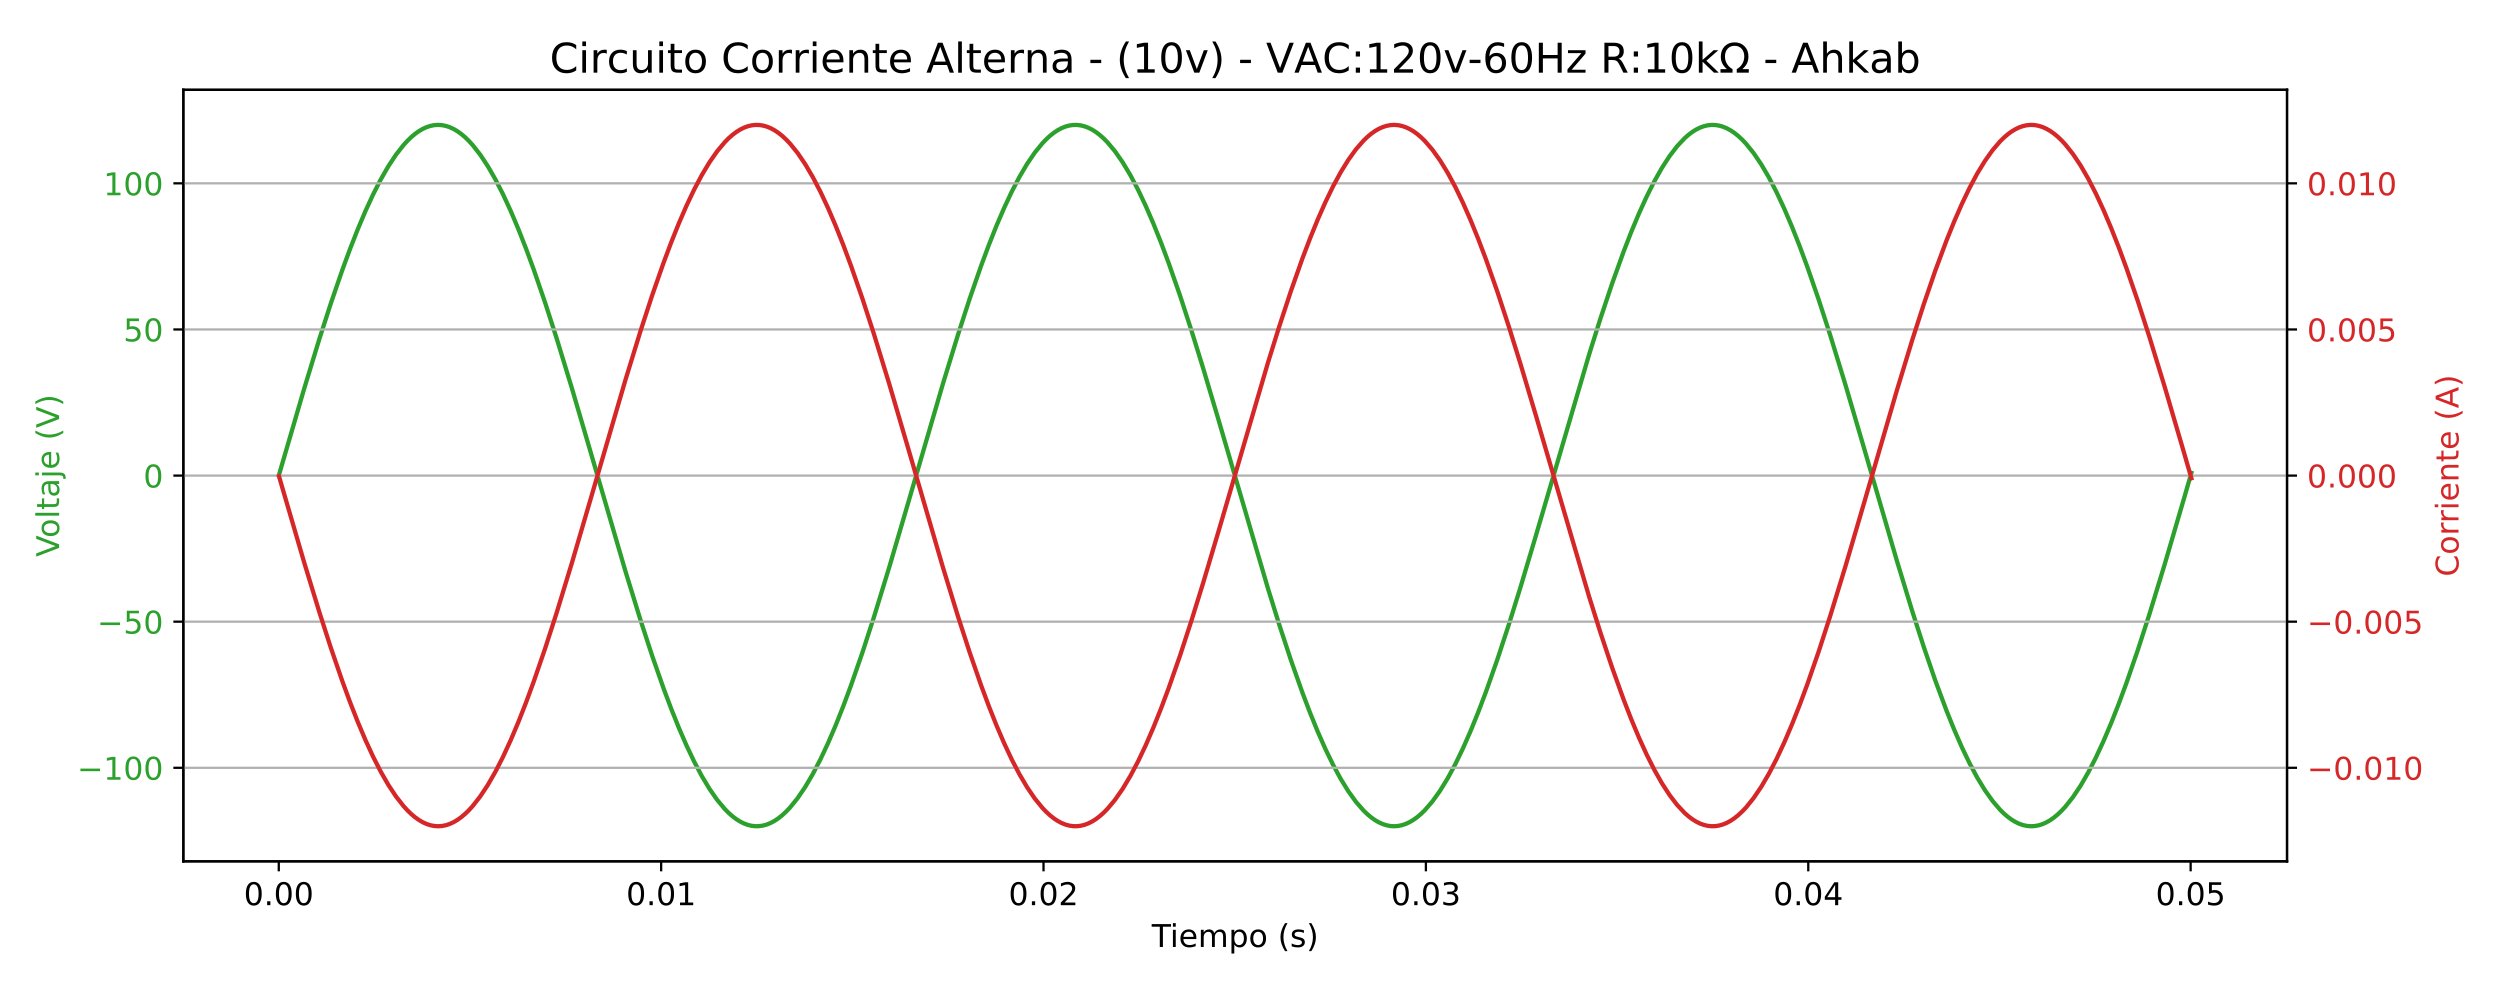 <?xml version="1.0" encoding="utf-8" standalone="no"?>
<!DOCTYPE svg PUBLIC "-//W3C//DTD SVG 1.1//EN"
  "http://www.w3.org/Graphics/SVG/1.1/DTD/svg11.dtd">
<!-- Created with matplotlib (https://matplotlib.org/) -->
<svg height="345.6pt" version="1.1" viewBox="0 0 875.52 345.6" width="875.52pt" xmlns="http://www.w3.org/2000/svg" xmlns:xlink="http://www.w3.org/1999/xlink">
 <defs>
  <style type="text/css">*{stroke-linecap:butt;stroke-linejoin:round;}</style>
 </defs>
 <g id="figure_1">
  <g id="patch_1">
   <path d="M 0 345.6 
L 875.52 345.6 
L 875.52 0 
L 0 0 
z
" style="fill:none;"/>
  </g>
  <g id="axes_1">
   <g id="patch_2">
    <path d="M 64.21 301.64 
L 800.935 301.64 
L 800.935 31.46 
L 64.21 31.46 
z
" style="fill:none;"/>
   </g>
   <g id="matplotlib.axis_1">
    <g id="xtick_1">
     <g id="line2d_1">
      <defs>
       <path d="M 0 0 
L 0 3.5 
" id="m2caf05d29a" style="stroke:#000000;stroke-width:0.8;"/>
      </defs>
      <g>
       <use style="stroke:#000000;stroke-width:0.8;" x="97.631" xlink:href="#m2caf05d29a" y="301.64"/>
      </g>
     </g>
     <g id="text_1">
      <!-- 0.00 -->
      <g transform="translate(85.384 316.998)scale(0.11 -0.11)">
       <defs>
        <path d="M 31.781 66.406 
Q 24.172 66.406 20.328 58.906 
Q 16.5 51.422 16.5 36.375 
Q 16.5 21.391 20.328 13.891 
Q 24.172 6.391 31.781 6.391 
Q 39.453 6.391 43.281 13.891 
Q 47.125 21.391 47.125 36.375 
Q 47.125 51.422 43.281 58.906 
Q 39.453 66.406 31.781 66.406 
z
M 31.781 74.219 
Q 44.047 74.219 50.516 64.516 
Q 56.984 54.828 56.984 36.375 
Q 56.984 17.969 50.516 8.266 
Q 44.047 -1.422 31.781 -1.422 
Q 19.531 -1.422 13.062 8.266 
Q 6.594 17.969 6.594 36.375 
Q 6.594 54.828 13.062 64.516 
Q 19.531 74.219 31.781 74.219 
z
" id="DejaVuSans-48"/>
        <path d="M 10.688 12.406 
L 21 12.406 
L 21 0 
L 10.688 0 
z
" id="DejaVuSans-46"/>
       </defs>
       <use xlink:href="#DejaVuSans-48"/>
       <use x="63.623" xlink:href="#DejaVuSans-46"/>
       <use x="95.41" xlink:href="#DejaVuSans-48"/>
       <use x="159.033" xlink:href="#DejaVuSans-48"/>
      </g>
     </g>
    </g>
    <g id="xtick_2">
     <g id="line2d_2">
      <g>
       <use style="stroke:#000000;stroke-width:0.8;" x="231.54" xlink:href="#m2caf05d29a" y="301.64"/>
      </g>
     </g>
     <g id="text_2">
      <!-- 0.01 -->
      <g transform="translate(219.294 316.998)scale(0.11 -0.11)">
       <defs>
        <path d="M 12.406 8.297 
L 28.516 8.297 
L 28.516 63.922 
L 10.984 60.406 
L 10.984 69.391 
L 28.422 72.906 
L 38.281 72.906 
L 38.281 8.297 
L 54.391 8.297 
L 54.391 0 
L 12.406 0 
z
" id="DejaVuSans-49"/>
       </defs>
       <use xlink:href="#DejaVuSans-48"/>
       <use x="63.623" xlink:href="#DejaVuSans-46"/>
       <use x="95.41" xlink:href="#DejaVuSans-48"/>
       <use x="159.033" xlink:href="#DejaVuSans-49"/>
      </g>
     </g>
    </g>
    <g id="xtick_3">
     <g id="line2d_3">
      <g>
       <use style="stroke:#000000;stroke-width:0.8;" x="365.449" xlink:href="#m2caf05d29a" y="301.64"/>
      </g>
     </g>
     <g id="text_3">
      <!-- 0.02 -->
      <g transform="translate(353.203 316.998)scale(0.11 -0.11)">
       <defs>
        <path d="M 19.188 8.297 
L 53.609 8.297 
L 53.609 0 
L 7.328 0 
L 7.328 8.297 
Q 12.938 14.109 22.625 23.891 
Q 32.328 33.688 34.812 36.531 
Q 39.547 41.844 41.422 45.531 
Q 43.312 49.219 43.312 52.781 
Q 43.312 58.594 39.234 62.25 
Q 35.156 65.922 28.609 65.922 
Q 23.969 65.922 18.812 64.312 
Q 13.672 62.703 7.812 59.422 
L 7.812 69.391 
Q 13.766 71.781 18.938 73 
Q 24.125 74.219 28.422 74.219 
Q 39.75 74.219 46.484 68.547 
Q 53.219 62.891 53.219 53.422 
Q 53.219 48.922 51.531 44.891 
Q 49.859 40.875 45.406 35.406 
Q 44.188 33.984 37.641 27.219 
Q 31.109 20.453 19.188 8.297 
z
" id="DejaVuSans-50"/>
       </defs>
       <use xlink:href="#DejaVuSans-48"/>
       <use x="63.623" xlink:href="#DejaVuSans-46"/>
       <use x="95.41" xlink:href="#DejaVuSans-48"/>
       <use x="159.033" xlink:href="#DejaVuSans-50"/>
      </g>
     </g>
    </g>
    <g id="xtick_4">
     <g id="line2d_4">
      <g>
       <use style="stroke:#000000;stroke-width:0.8;" x="499.359" xlink:href="#m2caf05d29a" y="301.64"/>
      </g>
     </g>
     <g id="text_4">
      <!-- 0.03 -->
      <g transform="translate(487.112 316.998)scale(0.11 -0.11)">
       <defs>
        <path d="M 40.578 39.312 
Q 47.656 37.797 51.625 33 
Q 55.609 28.219 55.609 21.188 
Q 55.609 10.406 48.188 4.484 
Q 40.766 -1.422 27.094 -1.422 
Q 22.516 -1.422 17.656 -0.516 
Q 12.797 0.391 7.625 2.203 
L 7.625 11.719 
Q 11.719 9.328 16.594 8.109 
Q 21.484 6.891 26.812 6.891 
Q 36.078 6.891 40.938 10.547 
Q 45.797 14.203 45.797 21.188 
Q 45.797 27.641 41.281 31.266 
Q 36.766 34.906 28.719 34.906 
L 20.219 34.906 
L 20.219 43.016 
L 29.109 43.016 
Q 36.375 43.016 40.234 45.922 
Q 44.094 48.828 44.094 54.297 
Q 44.094 59.906 40.109 62.906 
Q 36.141 65.922 28.719 65.922 
Q 24.656 65.922 20.016 65.031 
Q 15.375 64.156 9.812 62.312 
L 9.812 71.094 
Q 15.438 72.656 20.344 73.438 
Q 25.25 74.219 29.594 74.219 
Q 40.828 74.219 47.359 69.109 
Q 53.906 64.016 53.906 55.328 
Q 53.906 49.266 50.438 45.094 
Q 46.969 40.922 40.578 39.312 
z
" id="DejaVuSans-51"/>
       </defs>
       <use xlink:href="#DejaVuSans-48"/>
       <use x="63.623" xlink:href="#DejaVuSans-46"/>
       <use x="95.41" xlink:href="#DejaVuSans-48"/>
       <use x="159.033" xlink:href="#DejaVuSans-51"/>
      </g>
     </g>
    </g>
    <g id="xtick_5">
     <g id="line2d_5">
      <g>
       <use style="stroke:#000000;stroke-width:0.8;" x="633.268" xlink:href="#m2caf05d29a" y="301.64"/>
      </g>
     </g>
     <g id="text_5">
      <!-- 0.04 -->
      <g transform="translate(621.022 316.998)scale(0.11 -0.11)">
       <defs>
        <path d="M 37.797 64.312 
L 12.891 25.391 
L 37.797 25.391 
z
M 35.203 72.906 
L 47.609 72.906 
L 47.609 25.391 
L 58.016 25.391 
L 58.016 17.188 
L 47.609 17.188 
L 47.609 0 
L 37.797 0 
L 37.797 17.188 
L 4.891 17.188 
L 4.891 26.703 
z
" id="DejaVuSans-52"/>
       </defs>
       <use xlink:href="#DejaVuSans-48"/>
       <use x="63.623" xlink:href="#DejaVuSans-46"/>
       <use x="95.41" xlink:href="#DejaVuSans-48"/>
       <use x="159.033" xlink:href="#DejaVuSans-52"/>
      </g>
     </g>
    </g>
    <g id="xtick_6">
     <g id="line2d_6">
      <g>
       <use style="stroke:#000000;stroke-width:0.8;" x="767.177" xlink:href="#m2caf05d29a" y="301.64"/>
      </g>
     </g>
     <g id="text_6">
      <!-- 0.05 -->
      <g transform="translate(754.931 316.998)scale(0.11 -0.11)">
       <defs>
        <path d="M 10.797 72.906 
L 49.516 72.906 
L 49.516 64.594 
L 19.828 64.594 
L 19.828 46.734 
Q 21.969 47.469 24.109 47.828 
Q 26.266 48.188 28.422 48.188 
Q 40.625 48.188 47.75 41.5 
Q 54.891 34.812 54.891 23.391 
Q 54.891 11.625 47.562 5.094 
Q 40.234 -1.422 26.906 -1.422 
Q 22.312 -1.422 17.547 -0.641 
Q 12.797 0.141 7.719 1.703 
L 7.719 11.625 
Q 12.109 9.234 16.797 8.062 
Q 21.484 6.891 26.703 6.891 
Q 35.156 6.891 40.078 11.328 
Q 45.016 15.766 45.016 23.391 
Q 45.016 31 40.078 35.438 
Q 35.156 39.891 26.703 39.891 
Q 22.75 39.891 18.812 39.016 
Q 14.891 38.141 10.797 36.281 
z
" id="DejaVuSans-53"/>
       </defs>
       <use xlink:href="#DejaVuSans-48"/>
       <use x="63.623" xlink:href="#DejaVuSans-46"/>
       <use x="95.41" xlink:href="#DejaVuSans-48"/>
       <use x="159.033" xlink:href="#DejaVuSans-53"/>
      </g>
     </g>
    </g>
    <g id="text_7">
     <!-- Tiempo (s) -->
     <g transform="translate(403.354 331.644)scale(0.11 -0.11)">
      <defs>
       <path d="M -0.297 72.906 
L 61.375 72.906 
L 61.375 64.594 
L 35.5 64.594 
L 35.5 0 
L 25.594 0 
L 25.594 64.594 
L -0.297 64.594 
z
" id="DejaVuSans-84"/>
       <path d="M 9.422 54.688 
L 18.406 54.688 
L 18.406 0 
L 9.422 0 
z
M 9.422 75.984 
L 18.406 75.984 
L 18.406 64.594 
L 9.422 64.594 
z
" id="DejaVuSans-105"/>
       <path d="M 56.203 29.594 
L 56.203 25.203 
L 14.891 25.203 
Q 15.484 15.922 20.484 11.062 
Q 25.484 6.203 34.422 6.203 
Q 39.594 6.203 44.453 7.469 
Q 49.312 8.734 54.109 11.281 
L 54.109 2.781 
Q 49.266 0.734 44.188 -0.344 
Q 39.109 -1.422 33.891 -1.422 
Q 20.797 -1.422 13.156 6.188 
Q 5.516 13.812 5.516 26.812 
Q 5.516 40.234 12.766 48.109 
Q 20.016 56 32.328 56 
Q 43.359 56 49.781 48.891 
Q 56.203 41.797 56.203 29.594 
z
M 47.219 32.234 
Q 47.125 39.594 43.094 43.984 
Q 39.062 48.391 32.422 48.391 
Q 24.906 48.391 20.391 44.141 
Q 15.875 39.891 15.188 32.172 
z
" id="DejaVuSans-101"/>
       <path d="M 52 44.188 
Q 55.375 50.25 60.062 53.125 
Q 64.75 56 71.094 56 
Q 79.641 56 84.281 50.016 
Q 88.922 44.047 88.922 33.016 
L 88.922 0 
L 79.891 0 
L 79.891 32.719 
Q 79.891 40.578 77.094 44.375 
Q 74.312 48.188 68.609 48.188 
Q 61.625 48.188 57.562 43.547 
Q 53.516 38.922 53.516 30.906 
L 53.516 0 
L 44.484 0 
L 44.484 32.719 
Q 44.484 40.625 41.703 44.406 
Q 38.922 48.188 33.109 48.188 
Q 26.219 48.188 22.156 43.531 
Q 18.109 38.875 18.109 30.906 
L 18.109 0 
L 9.078 0 
L 9.078 54.688 
L 18.109 54.688 
L 18.109 46.188 
Q 21.188 51.219 25.484 53.609 
Q 29.781 56 35.688 56 
Q 41.656 56 45.828 52.969 
Q 50 49.953 52 44.188 
z
" id="DejaVuSans-109"/>
       <path d="M 18.109 8.203 
L 18.109 -20.797 
L 9.078 -20.797 
L 9.078 54.688 
L 18.109 54.688 
L 18.109 46.391 
Q 20.953 51.266 25.266 53.625 
Q 29.594 56 35.594 56 
Q 45.562 56 51.781 48.094 
Q 58.016 40.188 58.016 27.297 
Q 58.016 14.406 51.781 6.484 
Q 45.562 -1.422 35.594 -1.422 
Q 29.594 -1.422 25.266 0.953 
Q 20.953 3.328 18.109 8.203 
z
M 48.688 27.297 
Q 48.688 37.203 44.609 42.844 
Q 40.531 48.484 33.406 48.484 
Q 26.266 48.484 22.188 42.844 
Q 18.109 37.203 18.109 27.297 
Q 18.109 17.391 22.188 11.75 
Q 26.266 6.109 33.406 6.109 
Q 40.531 6.109 44.609 11.75 
Q 48.688 17.391 48.688 27.297 
z
" id="DejaVuSans-112"/>
       <path d="M 30.609 48.391 
Q 23.391 48.391 19.188 42.75 
Q 14.984 37.109 14.984 27.297 
Q 14.984 17.484 19.156 11.844 
Q 23.344 6.203 30.609 6.203 
Q 37.797 6.203 41.984 11.859 
Q 46.188 17.531 46.188 27.297 
Q 46.188 37.016 41.984 42.703 
Q 37.797 48.391 30.609 48.391 
z
M 30.609 56 
Q 42.328 56 49.016 48.375 
Q 55.719 40.766 55.719 27.297 
Q 55.719 13.875 49.016 6.219 
Q 42.328 -1.422 30.609 -1.422 
Q 18.844 -1.422 12.172 6.219 
Q 5.516 13.875 5.516 27.297 
Q 5.516 40.766 12.172 48.375 
Q 18.844 56 30.609 56 
z
" id="DejaVuSans-111"/>
       <path id="DejaVuSans-32"/>
       <path d="M 31 75.875 
Q 24.469 64.656 21.281 53.656 
Q 18.109 42.672 18.109 31.391 
Q 18.109 20.125 21.312 9.062 
Q 24.516 -2 31 -13.188 
L 23.188 -13.188 
Q 15.875 -1.703 12.234 9.375 
Q 8.594 20.453 8.594 31.391 
Q 8.594 42.281 12.203 53.312 
Q 15.828 64.359 23.188 75.875 
z
" id="DejaVuSans-40"/>
       <path d="M 44.281 53.078 
L 44.281 44.578 
Q 40.484 46.531 36.375 47.5 
Q 32.281 48.484 27.875 48.484 
Q 21.188 48.484 17.844 46.438 
Q 14.5 44.391 14.5 40.281 
Q 14.5 37.156 16.891 35.375 
Q 19.281 33.594 26.516 31.984 
L 29.594 31.297 
Q 39.156 29.25 43.188 25.516 
Q 47.219 21.781 47.219 15.094 
Q 47.219 7.469 41.188 3.016 
Q 35.156 -1.422 24.609 -1.422 
Q 20.219 -1.422 15.453 -0.562 
Q 10.688 0.297 5.422 2 
L 5.422 11.281 
Q 10.406 8.688 15.234 7.391 
Q 20.062 6.109 24.812 6.109 
Q 31.156 6.109 34.562 8.281 
Q 37.984 10.453 37.984 14.406 
Q 37.984 18.062 35.516 20.016 
Q 33.062 21.969 24.703 23.781 
L 21.578 24.516 
Q 13.234 26.266 9.516 29.906 
Q 5.812 33.547 5.812 39.891 
Q 5.812 47.609 11.281 51.797 
Q 16.75 56 26.812 56 
Q 31.781 56 36.172 55.266 
Q 40.578 54.547 44.281 53.078 
z
" id="DejaVuSans-115"/>
       <path d="M 8.016 75.875 
L 15.828 75.875 
Q 23.141 64.359 26.781 53.312 
Q 30.422 42.281 30.422 31.391 
Q 30.422 20.453 26.781 9.375 
Q 23.141 -1.703 15.828 -13.188 
L 8.016 -13.188 
Q 14.5 -2 17.703 9.062 
Q 20.906 20.125 20.906 31.391 
Q 20.906 42.672 17.703 53.656 
Q 14.5 64.656 8.016 75.875 
z
" id="DejaVuSans-41"/>
      </defs>
      <use xlink:href="#DejaVuSans-84"/>
      <use x="57.959" xlink:href="#DejaVuSans-105"/>
      <use x="85.742" xlink:href="#DejaVuSans-101"/>
      <use x="147.266" xlink:href="#DejaVuSans-109"/>
      <use x="244.678" xlink:href="#DejaVuSans-112"/>
      <use x="308.154" xlink:href="#DejaVuSans-111"/>
      <use x="369.336" xlink:href="#DejaVuSans-32"/>
      <use x="401.123" xlink:href="#DejaVuSans-40"/>
      <use x="440.137" xlink:href="#DejaVuSans-115"/>
      <use x="492.236" xlink:href="#DejaVuSans-41"/>
     </g>
    </g>
   </g>
   <g id="matplotlib.axis_2">
    <g id="ytick_1">
     <g id="line2d_7">
      <defs>
       <path d="M 0 0 
L -3.5 0 
" id="m5dc7698c19" style="stroke:#000000;stroke-width:0.8;"/>
      </defs>
      <g>
       <use style="stroke:#000000;stroke-width:0.8;" x="64.21" xlink:href="#m5dc7698c19" y="268.891"/>
      </g>
     </g>
     <g id="text_8">
      <!-- −100 -->
      <g style="fill:#2ca02c;" transform="translate(26.996 273.07)scale(0.11 -0.11)">
       <defs>
        <path d="M 10.594 35.5 
L 73.188 35.5 
L 73.188 27.203 
L 10.594 27.203 
z
" id="DejaVuSans-8722"/>
       </defs>
       <use xlink:href="#DejaVuSans-8722"/>
       <use x="83.789" xlink:href="#DejaVuSans-49"/>
       <use x="147.412" xlink:href="#DejaVuSans-48"/>
       <use x="211.035" xlink:href="#DejaVuSans-48"/>
      </g>
     </g>
    </g>
    <g id="ytick_2">
     <g id="line2d_8">
      <g>
       <use style="stroke:#000000;stroke-width:0.8;" x="64.21" xlink:href="#m5dc7698c19" y="217.721"/>
      </g>
     </g>
     <g id="text_9">
      <!-- −50 -->
      <g style="fill:#2ca02c;" transform="translate(33.995 221.9)scale(0.11 -0.11)">
       <use xlink:href="#DejaVuSans-8722"/>
       <use x="83.789" xlink:href="#DejaVuSans-53"/>
       <use x="147.412" xlink:href="#DejaVuSans-48"/>
      </g>
     </g>
    </g>
    <g id="ytick_3">
     <g id="line2d_9">
      <g>
       <use style="stroke:#000000;stroke-width:0.8;" x="64.21" xlink:href="#m5dc7698c19" y="166.55"/>
      </g>
     </g>
     <g id="text_10">
      <!-- 0 -->
      <g style="fill:#2ca02c;" transform="translate(50.211 170.729)scale(0.11 -0.11)">
       <use xlink:href="#DejaVuSans-48"/>
      </g>
     </g>
    </g>
    <g id="ytick_4">
     <g id="line2d_10">
      <g>
       <use style="stroke:#000000;stroke-width:0.8;" x="64.21" xlink:href="#m5dc7698c19" y="115.38"/>
      </g>
     </g>
     <g id="text_11">
      <!-- 50 -->
      <g style="fill:#2ca02c;" transform="translate(43.212 119.559)scale(0.11 -0.11)">
       <use xlink:href="#DejaVuSans-53"/>
       <use x="63.623" xlink:href="#DejaVuSans-48"/>
      </g>
     </g>
    </g>
    <g id="ytick_5">
     <g id="line2d_11">
      <g>
       <use style="stroke:#000000;stroke-width:0.8;" x="64.21" xlink:href="#m5dc7698c19" y="64.209"/>
      </g>
     </g>
     <g id="text_12">
      <!-- 100 -->
      <g style="fill:#2ca02c;" transform="translate(36.214 68.388)scale(0.11 -0.11)">
       <use xlink:href="#DejaVuSans-49"/>
       <use x="63.623" xlink:href="#DejaVuSans-48"/>
       <use x="127.246" xlink:href="#DejaVuSans-48"/>
      </g>
     </g>
    </g>
    <g id="text_13">
     <!-- Voltaje (V) -->
     <g style="fill:#2ca02c;" transform="translate(20.708 195.02)rotate(-90)scale(0.11 -0.11)">
      <defs>
       <path d="M 28.609 0 
L 0.781 72.906 
L 11.078 72.906 
L 34.188 11.531 
L 57.328 72.906 
L 67.578 72.906 
L 39.797 0 
z
" id="DejaVuSans-86"/>
       <path d="M 9.422 75.984 
L 18.406 75.984 
L 18.406 0 
L 9.422 0 
z
" id="DejaVuSans-108"/>
       <path d="M 18.312 70.219 
L 18.312 54.688 
L 36.812 54.688 
L 36.812 47.703 
L 18.312 47.703 
L 18.312 18.016 
Q 18.312 11.328 20.141 9.422 
Q 21.969 7.516 27.594 7.516 
L 36.812 7.516 
L 36.812 0 
L 27.594 0 
Q 17.188 0 13.234 3.875 
Q 9.281 7.766 9.281 18.016 
L 9.281 47.703 
L 2.688 47.703 
L 2.688 54.688 
L 9.281 54.688 
L 9.281 70.219 
z
" id="DejaVuSans-116"/>
       <path d="M 34.281 27.484 
Q 23.391 27.484 19.188 25 
Q 14.984 22.516 14.984 16.5 
Q 14.984 11.719 18.141 8.906 
Q 21.297 6.109 26.703 6.109 
Q 34.188 6.109 38.703 11.406 
Q 43.219 16.703 43.219 25.484 
L 43.219 27.484 
z
M 52.203 31.203 
L 52.203 0 
L 43.219 0 
L 43.219 8.297 
Q 40.141 3.328 35.547 0.953 
Q 30.953 -1.422 24.312 -1.422 
Q 15.922 -1.422 10.953 3.297 
Q 6 8.016 6 15.922 
Q 6 25.141 12.172 29.828 
Q 18.359 34.516 30.609 34.516 
L 43.219 34.516 
L 43.219 35.406 
Q 43.219 41.609 39.141 45 
Q 35.062 48.391 27.688 48.391 
Q 23 48.391 18.547 47.266 
Q 14.109 46.141 10.016 43.891 
L 10.016 52.203 
Q 14.938 54.109 19.578 55.047 
Q 24.219 56 28.609 56 
Q 40.484 56 46.344 49.844 
Q 52.203 43.703 52.203 31.203 
z
" id="DejaVuSans-97"/>
       <path d="M 9.422 54.688 
L 18.406 54.688 
L 18.406 -0.984 
Q 18.406 -11.422 14.422 -16.109 
Q 10.453 -20.797 1.609 -20.797 
L -1.812 -20.797 
L -1.812 -13.188 
L 0.594 -13.188 
Q 5.719 -13.188 7.562 -10.812 
Q 9.422 -8.453 9.422 -0.984 
z
M 9.422 75.984 
L 18.406 75.984 
L 18.406 64.594 
L 9.422 64.594 
z
" id="DejaVuSans-106"/>
      </defs>
      <use xlink:href="#DejaVuSans-86"/>
      <use x="60.658" xlink:href="#DejaVuSans-111"/>
      <use x="121.84" xlink:href="#DejaVuSans-108"/>
      <use x="149.623" xlink:href="#DejaVuSans-116"/>
      <use x="188.832" xlink:href="#DejaVuSans-97"/>
      <use x="250.111" xlink:href="#DejaVuSans-106"/>
      <use x="277.895" xlink:href="#DejaVuSans-101"/>
      <use x="339.418" xlink:href="#DejaVuSans-32"/>
      <use x="371.205" xlink:href="#DejaVuSans-40"/>
      <use x="410.219" xlink:href="#DejaVuSans-86"/>
      <use x="478.627" xlink:href="#DejaVuSans-41"/>
     </g>
    </g>
   </g>
   <g id="line2d_12">
    <path clip-path="url(#pb8097f5f1e)" d="M 97.698 166.319 
L 106.536 136.083 
L 111.892 118.556 
L 115.909 106.105 
L 119.927 94.426 
L 122.605 87.144 
L 125.283 80.313 
L 127.961 73.971 
L 130.639 68.156 
L 133.318 62.9 
L 135.996 58.233 
L 138.674 54.181 
L 141.352 50.768 
L 142.691 49.307 
L 144.03 48.012 
L 145.369 46.886 
L 146.709 45.931 
L 148.048 45.146 
L 149.387 44.534 
L 150.726 44.096 
L 152.065 43.831 
L 153.404 43.741 
L 154.743 43.825 
L 156.082 44.084 
L 157.421 44.517 
L 158.76 45.123 
L 160.099 45.902 
L 161.439 46.852 
L 162.778 47.972 
L 164.117 49.261 
L 165.456 50.717 
L 168.134 54.119 
L 170.812 58.161 
L 173.49 62.818 
L 176.169 68.065 
L 178.847 73.871 
L 181.525 80.204 
L 184.203 87.027 
L 186.881 94.303 
L 190.899 105.972 
L 194.916 118.415 
L 200.272 135.935 
L 206.968 158.763 
L 219.02 199.998 
L 224.376 217.37 
L 228.393 229.662 
L 232.411 241.149 
L 235.089 248.285 
L 237.767 254.958 
L 240.445 261.127 
L 243.123 266.76 
L 245.801 271.823 
L 248.48 276.288 
L 251.158 280.129 
L 253.836 283.325 
L 255.175 284.675 
L 256.514 285.857 
L 257.853 286.87 
L 259.192 287.712 
L 260.531 288.381 
L 261.871 288.878 
L 263.21 289.2 
L 264.549 289.349 
L 265.888 289.322 
L 267.227 289.122 
L 268.566 288.747 
L 269.905 288.198 
L 271.244 287.477 
L 272.583 286.584 
L 273.922 285.52 
L 275.261 284.287 
L 276.601 282.887 
L 279.279 279.593 
L 281.957 275.656 
L 284.635 271.1 
L 287.313 265.95 
L 289.992 260.234 
L 292.67 253.987 
L 295.348 247.242 
L 298.026 240.04 
L 302.043 228.466 
L 306.061 216.101 
L 311.417 198.658 
L 318.112 175.877 
L 330.247 134.313 
L 335.604 116.877 
L 339.621 104.519 
L 343.638 92.953 
L 346.316 85.757 
L 348.995 79.019 
L 351.673 72.779 
L 354.351 67.072 
L 357.029 61.93 
L 359.707 57.382 
L 362.386 53.455 
L 365.064 50.17 
L 366.403 48.775 
L 367.742 47.547 
L 369.081 46.488 
L 370.42 45.6 
L 371.759 44.883 
L 373.098 44.34 
L 374.437 43.97 
L 375.776 43.775 
L 377.116 43.753 
L 378.455 43.907 
L 379.794 44.234 
L 381.133 44.736 
L 382.472 45.41 
L 383.811 46.257 
L 385.15 47.275 
L 386.489 48.462 
L 387.828 49.817 
L 390.507 53.022 
L 393.185 56.873 
L 395.863 61.346 
L 398.541 66.418 
L 401.219 72.058 
L 403.897 78.236 
L 406.576 84.915 
L 409.254 92.058 
L 413.271 103.553 
L 417.288 115.853 
L 421.306 128.8 
L 426.662 146.784 
L 444.07 206.164 
L 448.088 219.03 
L 452.105 231.225 
L 456.122 242.594 
L 458.8 249.642 
L 461.478 256.218 
L 464.157 262.284 
L 466.835 267.807 
L 469.513 272.754 
L 472.191 277.097 
L 474.869 280.813 
L 477.548 283.879 
L 478.887 285.163 
L 480.226 286.278 
L 481.565 287.223 
L 482.904 287.997 
L 484.243 288.598 
L 485.582 289.026 
L 486.921 289.28 
L 488.26 289.359 
L 489.599 289.264 
L 490.939 288.994 
L 492.278 288.551 
L 493.617 287.934 
L 494.956 287.144 
L 496.295 286.184 
L 497.634 285.053 
L 498.973 283.754 
L 501.651 280.658 
L 504.329 276.913 
L 507.008 272.542 
L 509.686 267.568 
L 512.364 262.02 
L 515.042 255.93 
L 517.72 249.332 
L 520.399 242.263 
L 524.416 230.867 
L 528.433 218.649 
L 532.45 205.765 
L 537.807 187.837 
L 556.554 124.027 
L 560.571 111.296 
L 564.589 99.272 
L 568.606 88.106 
L 571.284 81.212 
L 573.962 74.802 
L 576.64 68.913 
L 579.319 63.579 
L 581.997 58.83 
L 584.675 54.694 
L 587.353 51.193 
L 590.031 48.347 
L 591.371 47.175 
L 592.71 46.173 
L 594.049 45.342 
L 595.388 44.683 
L 596.727 44.197 
L 598.066 43.886 
L 599.405 43.748 
L 600.744 43.785 
L 602.083 43.997 
L 603.422 44.382 
L 604.761 44.941 
L 606.101 45.674 
L 607.44 46.577 
L 608.779 47.652 
L 610.118 48.895 
L 611.457 50.305 
L 614.135 53.62 
L 616.813 57.576 
L 619.491 62.151 
L 622.17 67.319 
L 624.848 73.051 
L 627.526 79.315 
L 630.204 86.074 
L 632.882 93.291 
L 636.9 104.882 
L 640.917 117.262 
L 646.273 134.72 
L 652.969 157.509 
L 664.337 196.501 
L 669.694 214.054 
L 673.711 226.531 
L 677.728 238.242 
L 681.746 249.037 
L 684.424 255.656 
L 687.102 261.769 
L 689.78 267.341 
L 692.458 272.34 
L 695.136 276.738 
L 697.815 280.51 
L 700.493 283.634 
L 701.832 284.948 
L 703.171 286.093 
L 704.51 287.068 
L 705.849 287.873 
L 707.188 288.504 
L 708.527 288.963 
L 709.866 289.248 
L 711.206 289.358 
L 712.545 289.293 
L 713.884 289.055 
L 715.223 288.642 
L 716.562 288.056 
L 717.901 287.297 
L 719.24 286.366 
L 720.579 285.265 
L 721.918 283.996 
L 723.257 282.559 
L 725.936 279.194 
L 728.614 275.189 
L 731.292 270.566 
L 733.97 265.353 
L 736.648 259.578 
L 739.327 253.274 
L 742.005 246.478 
L 744.683 239.227 
L 748.7 227.591 
L 752.717 215.174 
L 758.074 197.681 
L 764.769 174.869 
L 767.447 165.616 
L 767.447 165.616 
" style="fill:none;stroke:#2ca02c;stroke-linecap:square;stroke-width:1.5;"/>
   </g>
   <g id="patch_3">
    <path d="M 64.21 301.64 
L 64.21 31.46 
" style="fill:none;stroke:#000000;stroke-linecap:square;stroke-linejoin:miter;stroke-width:0.8;"/>
   </g>
   <g id="patch_4">
    <path d="M 800.935 301.64 
L 800.935 31.46 
" style="fill:none;stroke:#000000;stroke-linecap:square;stroke-linejoin:miter;stroke-width:0.8;"/>
   </g>
   <g id="patch_5">
    <path d="M 64.21 301.64 
L 800.935 301.64 
" style="fill:none;stroke:#000000;stroke-linecap:square;stroke-linejoin:miter;stroke-width:0.8;"/>
   </g>
   <g id="patch_6">
    <path d="M 64.21 31.46 
L 800.935 31.46 
" style="fill:none;stroke:#000000;stroke-linecap:square;stroke-linejoin:miter;stroke-width:0.8;"/>
   </g>
   <g id="text_14">
    <!-- Circuito Corriente Alterna - ($\mathrm{10v}$) - VAC:$\mathrm{120v}$-$\mathrm{60Hz}$ R:$\mathrm{10k\Omega}$ - Ahkab -->
    <g transform="translate(192.524 25.46)scale(0.144 -0.144)">
     <defs>
      <path d="M 64.406 67.281 
L 64.406 56.891 
Q 59.422 61.531 53.781 63.812 
Q 48.141 66.109 41.797 66.109 
Q 29.297 66.109 22.656 58.469 
Q 16.016 50.828 16.016 36.375 
Q 16.016 21.969 22.656 14.328 
Q 29.297 6.688 41.797 6.688 
Q 48.141 6.688 53.781 8.984 
Q 59.422 11.281 64.406 15.922 
L 64.406 5.609 
Q 59.234 2.094 53.438 0.328 
Q 47.656 -1.422 41.219 -1.422 
Q 24.656 -1.422 15.125 8.703 
Q 5.609 18.844 5.609 36.375 
Q 5.609 53.953 15.125 64.078 
Q 24.656 74.219 41.219 74.219 
Q 47.75 74.219 53.531 72.484 
Q 59.328 70.75 64.406 67.281 
z
" id="DejaVuSans-67"/>
      <path d="M 41.109 46.297 
Q 39.594 47.172 37.812 47.578 
Q 36.031 48 33.891 48 
Q 26.266 48 22.188 43.047 
Q 18.109 38.094 18.109 28.812 
L 18.109 0 
L 9.078 0 
L 9.078 54.688 
L 18.109 54.688 
L 18.109 46.188 
Q 20.953 51.172 25.484 53.578 
Q 30.031 56 36.531 56 
Q 37.453 56 38.578 55.875 
Q 39.703 55.766 41.062 55.516 
z
" id="DejaVuSans-114"/>
      <path d="M 48.781 52.594 
L 48.781 44.188 
Q 44.969 46.297 41.141 47.344 
Q 37.312 48.391 33.406 48.391 
Q 24.656 48.391 19.812 42.844 
Q 14.984 37.312 14.984 27.297 
Q 14.984 17.281 19.812 11.734 
Q 24.656 6.203 33.406 6.203 
Q 37.312 6.203 41.141 7.25 
Q 44.969 8.297 48.781 10.406 
L 48.781 2.094 
Q 45.016 0.344 40.984 -0.531 
Q 36.969 -1.422 32.422 -1.422 
Q 20.062 -1.422 12.781 6.344 
Q 5.516 14.109 5.516 27.297 
Q 5.516 40.672 12.859 48.328 
Q 20.219 56 33.016 56 
Q 37.156 56 41.109 55.141 
Q 45.062 54.297 48.781 52.594 
z
" id="DejaVuSans-99"/>
      <path d="M 8.5 21.578 
L 8.5 54.688 
L 17.484 54.688 
L 17.484 21.922 
Q 17.484 14.156 20.5 10.266 
Q 23.531 6.391 29.594 6.391 
Q 36.859 6.391 41.078 11.031 
Q 45.312 15.672 45.312 23.688 
L 45.312 54.688 
L 54.297 54.688 
L 54.297 0 
L 45.312 0 
L 45.312 8.406 
Q 42.047 3.422 37.719 1 
Q 33.406 -1.422 27.688 -1.422 
Q 18.266 -1.422 13.375 4.438 
Q 8.5 10.297 8.5 21.578 
z
M 31.109 56 
z
" id="DejaVuSans-117"/>
      <path d="M 54.891 33.016 
L 54.891 0 
L 45.906 0 
L 45.906 32.719 
Q 45.906 40.484 42.875 44.328 
Q 39.844 48.188 33.797 48.188 
Q 26.516 48.188 22.312 43.547 
Q 18.109 38.922 18.109 30.906 
L 18.109 0 
L 9.078 0 
L 9.078 54.688 
L 18.109 54.688 
L 18.109 46.188 
Q 21.344 51.125 25.703 53.562 
Q 30.078 56 35.797 56 
Q 45.219 56 50.047 50.172 
Q 54.891 44.344 54.891 33.016 
z
" id="DejaVuSans-110"/>
      <path d="M 34.188 63.188 
L 20.797 26.906 
L 47.609 26.906 
z
M 28.609 72.906 
L 39.797 72.906 
L 67.578 0 
L 57.328 0 
L 50.688 18.703 
L 17.828 18.703 
L 11.188 0 
L 0.781 0 
z
" id="DejaVuSans-65"/>
      <path d="M 4.891 31.391 
L 31.203 31.391 
L 31.203 23.391 
L 4.891 23.391 
z
" id="DejaVuSans-45"/>
      <path d="M 2.984 54.688 
L 12.5 54.688 
L 29.594 8.797 
L 46.688 54.688 
L 56.203 54.688 
L 35.688 0 
L 23.484 0 
z
" id="DejaVuSans-118"/>
      <path d="M 11.719 12.406 
L 22.016 12.406 
L 22.016 0 
L 11.719 0 
z
M 11.719 51.703 
L 22.016 51.703 
L 22.016 39.312 
L 11.719 39.312 
z
" id="DejaVuSans-58"/>
      <path d="M 33.016 40.375 
Q 26.375 40.375 22.484 35.828 
Q 18.609 31.297 18.609 23.391 
Q 18.609 15.531 22.484 10.953 
Q 26.375 6.391 33.016 6.391 
Q 39.656 6.391 43.531 10.953 
Q 47.406 15.531 47.406 23.391 
Q 47.406 31.297 43.531 35.828 
Q 39.656 40.375 33.016 40.375 
z
M 52.594 71.297 
L 52.594 62.312 
Q 48.875 64.062 45.094 64.984 
Q 41.312 65.922 37.594 65.922 
Q 27.828 65.922 22.672 59.328 
Q 17.531 52.734 16.797 39.406 
Q 19.672 43.656 24.016 45.922 
Q 28.375 48.188 33.594 48.188 
Q 44.578 48.188 50.953 41.516 
Q 57.328 34.859 57.328 23.391 
Q 57.328 12.156 50.688 5.359 
Q 44.047 -1.422 33.016 -1.422 
Q 20.359 -1.422 13.672 8.266 
Q 6.984 17.969 6.984 36.375 
Q 6.984 53.656 15.188 63.938 
Q 23.391 74.219 37.203 74.219 
Q 40.922 74.219 44.703 73.484 
Q 48.484 72.75 52.594 71.297 
z
" id="DejaVuSans-54"/>
      <path d="M 9.812 72.906 
L 19.672 72.906 
L 19.672 43.016 
L 55.516 43.016 
L 55.516 72.906 
L 65.375 72.906 
L 65.375 0 
L 55.516 0 
L 55.516 34.719 
L 19.672 34.719 
L 19.672 0 
L 9.812 0 
z
" id="DejaVuSans-72"/>
      <path d="M 5.516 54.688 
L 48.188 54.688 
L 48.188 46.484 
L 14.406 7.172 
L 48.188 7.172 
L 48.188 0 
L 4.297 0 
L 4.297 8.203 
L 38.094 47.516 
L 5.516 47.516 
z
" id="DejaVuSans-122"/>
      <path d="M 44.391 34.188 
Q 47.562 33.109 50.562 29.594 
Q 53.562 26.078 56.594 19.922 
L 66.609 0 
L 56 0 
L 46.688 18.703 
Q 43.062 26.031 39.672 28.422 
Q 36.281 30.812 30.422 30.812 
L 19.672 30.812 
L 19.672 0 
L 9.812 0 
L 9.812 72.906 
L 32.078 72.906 
Q 44.578 72.906 50.734 67.672 
Q 56.891 62.453 56.891 51.906 
Q 56.891 45.016 53.688 40.469 
Q 50.484 35.938 44.391 34.188 
z
M 19.672 64.797 
L 19.672 38.922 
L 32.078 38.922 
Q 39.203 38.922 42.844 42.219 
Q 46.484 45.516 46.484 51.906 
Q 46.484 58.297 42.844 61.547 
Q 39.203 64.797 32.078 64.797 
z
" id="DejaVuSans-82"/>
      <path d="M 9.078 75.984 
L 18.109 75.984 
L 18.109 31.109 
L 44.922 54.688 
L 56.391 54.688 
L 27.391 29.109 
L 57.625 0 
L 45.906 0 
L 18.109 26.703 
L 18.109 0 
L 9.078 0 
z
" id="DejaVuSans-107"/>
      <path d="M 72.609 8.688 
L 72.609 0 
L 43.312 0 
L 43.312 8.688 
Q 51.953 13.422 56.781 21.531 
Q 61.625 29.641 61.625 39.5 
Q 61.625 51.219 55.172 58.297 
Q 48.734 65.375 38.188 65.375 
Q 27.641 65.375 21.172 58.266 
Q 14.703 51.172 14.703 39.5 
Q 14.703 29.641 19.531 21.531 
Q 24.422 13.422 33.109 8.688 
L 33.109 0 
L 3.812 0 
L 3.812 8.688 
L 19.391 8.688 
Q 11.672 15.484 8.109 22.75 
Q 4.594 30.031 4.594 39.016 
Q 4.594 54.547 13.969 64.156 
Q 23.297 73.781 38.188 73.781 
Q 52.984 73.781 62.406 64.156 
Q 71.781 54.594 71.781 39.5 
Q 71.781 30.031 68.312 22.797 
Q 64.844 15.578 56.984 8.688 
z
" id="DejaVuSans-937"/>
      <path d="M 54.891 33.016 
L 54.891 0 
L 45.906 0 
L 45.906 32.719 
Q 45.906 40.484 42.875 44.328 
Q 39.844 48.188 33.797 48.188 
Q 26.516 48.188 22.312 43.547 
Q 18.109 38.922 18.109 30.906 
L 18.109 0 
L 9.078 0 
L 9.078 75.984 
L 18.109 75.984 
L 18.109 46.188 
Q 21.344 51.125 25.703 53.562 
Q 30.078 56 35.797 56 
Q 45.219 56 50.047 50.172 
Q 54.891 44.344 54.891 33.016 
z
" id="DejaVuSans-104"/>
      <path d="M 48.688 27.297 
Q 48.688 37.203 44.609 42.844 
Q 40.531 48.484 33.406 48.484 
Q 26.266 48.484 22.188 42.844 
Q 18.109 37.203 18.109 27.297 
Q 18.109 17.391 22.188 11.75 
Q 26.266 6.109 33.406 6.109 
Q 40.531 6.109 44.609 11.75 
Q 48.688 17.391 48.688 27.297 
z
M 18.109 46.391 
Q 20.953 51.266 25.266 53.625 
Q 29.594 56 35.594 56 
Q 45.562 56 51.781 48.094 
Q 58.016 40.188 58.016 27.297 
Q 58.016 14.406 51.781 6.484 
Q 45.562 -1.422 35.594 -1.422 
Q 29.594 -1.422 25.266 0.953 
Q 20.953 3.328 18.109 8.203 
L 18.109 0 
L 9.078 0 
L 9.078 75.984 
L 18.109 75.984 
z
" id="DejaVuSans-98"/>
     </defs>
     <use transform="translate(0 0.016)" xlink:href="#DejaVuSans-67"/>
     <use transform="translate(69.824 0.016)" xlink:href="#DejaVuSans-105"/>
     <use transform="translate(97.607 0.016)" xlink:href="#DejaVuSans-114"/>
     <use transform="translate(138.721 0.016)" xlink:href="#DejaVuSans-99"/>
     <use transform="translate(193.701 0.016)" xlink:href="#DejaVuSans-117"/>
     <use transform="translate(257.08 0.016)" xlink:href="#DejaVuSans-105"/>
     <use transform="translate(284.863 0.016)" xlink:href="#DejaVuSans-116"/>
     <use transform="translate(324.072 0.016)" xlink:href="#DejaVuSans-111"/>
     <use transform="translate(385.254 0.016)" xlink:href="#DejaVuSans-32"/>
     <use transform="translate(417.041 0.016)" xlink:href="#DejaVuSans-67"/>
     <use transform="translate(486.865 0.016)" xlink:href="#DejaVuSans-111"/>
     <use transform="translate(548.047 0.016)" xlink:href="#DejaVuSans-114"/>
     <use transform="translate(589.16 0.016)" xlink:href="#DejaVuSans-114"/>
     <use transform="translate(630.273 0.016)" xlink:href="#DejaVuSans-105"/>
     <use transform="translate(658.057 0.016)" xlink:href="#DejaVuSans-101"/>
     <use transform="translate(719.58 0.016)" xlink:href="#DejaVuSans-110"/>
     <use transform="translate(782.959 0.016)" xlink:href="#DejaVuSans-116"/>
     <use transform="translate(822.168 0.016)" xlink:href="#DejaVuSans-101"/>
     <use transform="translate(883.691 0.016)" xlink:href="#DejaVuSans-32"/>
     <use transform="translate(915.479 0.016)" xlink:href="#DejaVuSans-65"/>
     <use transform="translate(983.887 0.016)" xlink:href="#DejaVuSans-108"/>
     <use transform="translate(1011.67 0.016)" xlink:href="#DejaVuSans-116"/>
     <use transform="translate(1050.879 0.016)" xlink:href="#DejaVuSans-101"/>
     <use transform="translate(1112.402 0.016)" xlink:href="#DejaVuSans-114"/>
     <use transform="translate(1153.516 0.016)" xlink:href="#DejaVuSans-110"/>
     <use transform="translate(1216.895 0.016)" xlink:href="#DejaVuSans-97"/>
     <use transform="translate(1278.174 0.016)" xlink:href="#DejaVuSans-32"/>
     <use transform="translate(1309.961 0.016)" xlink:href="#DejaVuSans-45"/>
     <use transform="translate(1346.045 0.016)" xlink:href="#DejaVuSans-32"/>
     <use transform="translate(1377.832 0.016)" xlink:href="#DejaVuSans-40"/>
     <use transform="translate(1416.846 0.016)" xlink:href="#DejaVuSans-49"/>
     <use transform="translate(1480.469 0.016)" xlink:href="#DejaVuSans-48"/>
     <use transform="translate(1544.092 0.016)" xlink:href="#DejaVuSans-118"/>
     <use transform="translate(1603.271 0.016)" xlink:href="#DejaVuSans-41"/>
     <use transform="translate(1642.285 0.016)" xlink:href="#DejaVuSans-32"/>
     <use transform="translate(1674.072 0.016)" xlink:href="#DejaVuSans-45"/>
     <use transform="translate(1710.156 0.016)" xlink:href="#DejaVuSans-32"/>
     <use transform="translate(1741.943 0.016)" xlink:href="#DejaVuSans-86"/>
     <use transform="translate(1810.352 0.016)" xlink:href="#DejaVuSans-65"/>
     <use transform="translate(1878.76 0.016)" xlink:href="#DejaVuSans-67"/>
     <use transform="translate(1948.584 0.016)" xlink:href="#DejaVuSans-58"/>
     <use transform="translate(1982.275 0.016)" xlink:href="#DejaVuSans-49"/>
     <use transform="translate(2045.898 0.016)" xlink:href="#DejaVuSans-50"/>
     <use transform="translate(2109.521 0.016)" xlink:href="#DejaVuSans-48"/>
     <use transform="translate(2173.145 0.016)" xlink:href="#DejaVuSans-118"/>
     <use transform="translate(2232.324 0.016)" xlink:href="#DejaVuSans-45"/>
     <use transform="translate(2268.408 0.016)" xlink:href="#DejaVuSans-54"/>
     <use transform="translate(2332.031 0.016)" xlink:href="#DejaVuSans-48"/>
     <use transform="translate(2395.654 0.016)" xlink:href="#DejaVuSans-72"/>
     <use transform="translate(2470.85 0.016)" xlink:href="#DejaVuSans-122"/>
     <use transform="translate(2523.34 0.016)" xlink:href="#DejaVuSans-32"/>
     <use transform="translate(2555.127 0.016)" xlink:href="#DejaVuSans-82"/>
     <use transform="translate(2624.609 0.016)" xlink:href="#DejaVuSans-58"/>
     <use transform="translate(2658.301 0.016)" xlink:href="#DejaVuSans-49"/>
     <use transform="translate(2721.924 0.016)" xlink:href="#DejaVuSans-48"/>
     <use transform="translate(2785.547 0.016)" xlink:href="#DejaVuSans-107"/>
     <use transform="translate(2843.457 0.016)" xlink:href="#DejaVuSans-937"/>
     <use transform="translate(2919.873 0.016)" xlink:href="#DejaVuSans-32"/>
     <use transform="translate(2951.66 0.016)" xlink:href="#DejaVuSans-45"/>
     <use transform="translate(2987.744 0.016)" xlink:href="#DejaVuSans-32"/>
     <use transform="translate(3019.531 0.016)" xlink:href="#DejaVuSans-65"/>
     <use transform="translate(3087.939 0.016)" xlink:href="#DejaVuSans-104"/>
     <use transform="translate(3151.318 0.016)" xlink:href="#DejaVuSans-107"/>
     <use transform="translate(3209.229 0.016)" xlink:href="#DejaVuSans-97"/>
     <use transform="translate(3270.508 0.016)" xlink:href="#DejaVuSans-98"/>
    </g>
   </g>
  </g>
  <g id="axes_2">
   <g id="matplotlib.axis_3">
    <g id="ytick_6">
     <g id="line2d_13">
      <path clip-path="url(#pb8097f5f1e)" d="M 64.21 268.891 
L 800.935 268.891 
" style="fill:none;stroke:#b0b0b0;stroke-linecap:square;stroke-width:0.8;"/>
     </g>
     <g id="line2d_14">
      <defs>
       <path d="M 0 0 
L 3.5 0 
" id="m2f94fa930e" style="stroke:#000000;stroke-width:0.8;"/>
      </defs>
      <g>
       <use style="stroke:#000000;stroke-width:0.8;" x="800.935" xlink:href="#m2f94fa930e" y="268.891"/>
      </g>
     </g>
     <g id="text_15">
      <!-- −0.010 -->
      <g style="fill:#d62728;" transform="translate(807.935 273.07)scale(0.11 -0.11)">
       <use xlink:href="#DejaVuSans-8722"/>
       <use x="83.789" xlink:href="#DejaVuSans-48"/>
       <use x="147.412" xlink:href="#DejaVuSans-46"/>
       <use x="179.199" xlink:href="#DejaVuSans-48"/>
       <use x="242.822" xlink:href="#DejaVuSans-49"/>
       <use x="306.445" xlink:href="#DejaVuSans-48"/>
      </g>
     </g>
    </g>
    <g id="ytick_7">
     <g id="line2d_15">
      <path clip-path="url(#pb8097f5f1e)" d="M 64.21 217.72 
L 800.935 217.72 
" style="fill:none;stroke:#b0b0b0;stroke-linecap:square;stroke-width:0.8;"/>
     </g>
     <g id="line2d_16">
      <g>
       <use style="stroke:#000000;stroke-width:0.8;" x="800.935" xlink:href="#m2f94fa930e" y="217.72"/>
      </g>
     </g>
     <g id="text_16">
      <!-- −0.005 -->
      <g style="fill:#d62728;" transform="translate(807.935 221.9)scale(0.11 -0.11)">
       <use xlink:href="#DejaVuSans-8722"/>
       <use x="83.789" xlink:href="#DejaVuSans-48"/>
       <use x="147.412" xlink:href="#DejaVuSans-46"/>
       <use x="179.199" xlink:href="#DejaVuSans-48"/>
       <use x="242.822" xlink:href="#DejaVuSans-48"/>
       <use x="306.445" xlink:href="#DejaVuSans-53"/>
      </g>
     </g>
    </g>
    <g id="ytick_8">
     <g id="line2d_17">
      <path clip-path="url(#pb8097f5f1e)" d="M 64.21 166.55 
L 800.935 166.55 
" style="fill:none;stroke:#b0b0b0;stroke-linecap:square;stroke-width:0.8;"/>
     </g>
     <g id="line2d_18">
      <g>
       <use style="stroke:#000000;stroke-width:0.8;" x="800.935" xlink:href="#m2f94fa930e" y="166.55"/>
      </g>
     </g>
     <g id="text_17">
      <!-- 0.000 -->
      <g style="fill:#d62728;" transform="translate(807.935 170.729)scale(0.11 -0.11)">
       <use xlink:href="#DejaVuSans-48"/>
       <use x="63.623" xlink:href="#DejaVuSans-46"/>
       <use x="95.41" xlink:href="#DejaVuSans-48"/>
       <use x="159.033" xlink:href="#DejaVuSans-48"/>
       <use x="222.656" xlink:href="#DejaVuSans-48"/>
      </g>
     </g>
    </g>
    <g id="ytick_9">
     <g id="line2d_19">
      <path clip-path="url(#pb8097f5f1e)" d="M 64.21 115.379 
L 800.935 115.379 
" style="fill:none;stroke:#b0b0b0;stroke-linecap:square;stroke-width:0.8;"/>
     </g>
     <g id="line2d_20">
      <g>
       <use style="stroke:#000000;stroke-width:0.8;" x="800.935" xlink:href="#m2f94fa930e" y="115.379"/>
      </g>
     </g>
     <g id="text_18">
      <!-- 0.005 -->
      <g style="fill:#d62728;" transform="translate(807.935 119.559)scale(0.11 -0.11)">
       <use xlink:href="#DejaVuSans-48"/>
       <use x="63.623" xlink:href="#DejaVuSans-46"/>
       <use x="95.41" xlink:href="#DejaVuSans-48"/>
       <use x="159.033" xlink:href="#DejaVuSans-48"/>
       <use x="222.656" xlink:href="#DejaVuSans-53"/>
      </g>
     </g>
    </g>
    <g id="ytick_10">
     <g id="line2d_21">
      <path clip-path="url(#pb8097f5f1e)" d="M 64.21 64.209 
L 800.935 64.209 
" style="fill:none;stroke:#b0b0b0;stroke-linecap:square;stroke-width:0.8;"/>
     </g>
     <g id="line2d_22">
      <g>
       <use style="stroke:#000000;stroke-width:0.8;" x="800.935" xlink:href="#m2f94fa930e" y="64.209"/>
      </g>
     </g>
     <g id="text_19">
      <!-- 0.010 -->
      <g style="fill:#d62728;" transform="translate(807.935 68.388)scale(0.11 -0.11)">
       <use xlink:href="#DejaVuSans-48"/>
       <use x="63.623" xlink:href="#DejaVuSans-46"/>
       <use x="95.41" xlink:href="#DejaVuSans-48"/>
       <use x="159.033" xlink:href="#DejaVuSans-49"/>
       <use x="222.656" xlink:href="#DejaVuSans-48"/>
      </g>
     </g>
    </g>
    <g id="text_20">
     <!-- Corriente (A) -->
     <g style="fill:#d62728;" transform="translate(861.002 201.922)rotate(-90)scale(0.11 -0.11)">
      <use xlink:href="#DejaVuSans-67"/>
      <use x="69.824" xlink:href="#DejaVuSans-111"/>
      <use x="131.006" xlink:href="#DejaVuSans-114"/>
      <use x="170.369" xlink:href="#DejaVuSans-114"/>
      <use x="211.482" xlink:href="#DejaVuSans-105"/>
      <use x="239.266" xlink:href="#DejaVuSans-101"/>
      <use x="300.789" xlink:href="#DejaVuSans-110"/>
      <use x="364.168" xlink:href="#DejaVuSans-116"/>
      <use x="403.377" xlink:href="#DejaVuSans-101"/>
      <use x="464.9" xlink:href="#DejaVuSans-32"/>
      <use x="496.688" xlink:href="#DejaVuSans-40"/>
      <use x="535.701" xlink:href="#DejaVuSans-65"/>
      <use x="604.109" xlink:href="#DejaVuSans-41"/>
     </g>
    </g>
   </g>
   <g id="line2d_23">
    <path clip-path="url(#pb8097f5f1e)" d="M 97.698 166.781 
L 106.536 197.017 
L 111.892 214.544 
L 115.909 226.995 
L 119.927 238.674 
L 122.605 245.956 
L 125.283 252.787 
L 127.961 259.129 
L 130.639 264.944 
L 133.318 270.2 
L 135.996 274.867 
L 138.674 278.919 
L 141.352 282.332 
L 142.691 283.793 
L 144.03 285.088 
L 145.369 286.214 
L 146.709 287.169 
L 148.048 287.954 
L 149.387 288.566 
L 150.726 289.004 
L 152.065 289.269 
L 153.404 289.359 
L 154.743 289.275 
L 156.082 289.016 
L 157.421 288.583 
L 158.76 287.977 
L 160.099 287.198 
L 161.439 286.248 
L 162.778 285.128 
L 164.117 283.839 
L 165.456 282.383 
L 168.134 278.981 
L 170.812 274.939 
L 173.49 270.282 
L 176.169 265.035 
L 178.847 259.229 
L 181.525 252.896 
L 184.203 246.073 
L 186.881 238.797 
L 190.899 227.128 
L 194.916 214.685 
L 200.272 197.165 
L 206.968 174.337 
L 219.02 133.102 
L 224.376 115.73 
L 228.393 103.438 
L 232.411 91.951 
L 235.089 84.815 
L 237.767 78.142 
L 240.445 71.973 
L 243.123 66.34 
L 245.801 61.277 
L 248.48 56.812 
L 251.158 52.971 
L 253.836 49.775 
L 255.175 48.425 
L 256.514 47.243 
L 257.853 46.23 
L 259.192 45.388 
L 260.531 44.719 
L 261.871 44.222 
L 263.21 43.9 
L 264.549 43.751 
L 265.888 43.778 
L 267.227 43.978 
L 268.566 44.353 
L 269.905 44.902 
L 271.244 45.623 
L 272.583 46.516 
L 273.922 47.58 
L 275.261 48.813 
L 276.601 50.213 
L 279.279 53.507 
L 281.957 57.444 
L 284.635 62 
L 287.313 67.15 
L 289.992 72.866 
L 292.67 79.113 
L 295.348 85.858 
L 298.026 93.06 
L 302.043 104.634 
L 306.061 116.999 
L 311.417 134.442 
L 318.112 157.223 
L 330.247 198.787 
L 335.604 216.223 
L 339.621 228.581 
L 343.638 240.147 
L 346.316 247.343 
L 348.995 254.081 
L 351.673 260.321 
L 354.351 266.028 
L 357.029 271.17 
L 359.707 275.718 
L 362.386 279.645 
L 365.064 282.93 
L 366.403 284.325 
L 367.742 285.553 
L 369.081 286.612 
L 370.42 287.5 
L 371.759 288.217 
L 373.098 288.76 
L 374.437 289.13 
L 375.776 289.325 
L 377.116 289.347 
L 378.455 289.193 
L 379.794 288.866 
L 381.133 288.364 
L 382.472 287.69 
L 383.811 286.843 
L 385.15 285.825 
L 386.489 284.638 
L 387.828 283.283 
L 390.507 280.078 
L 393.185 276.227 
L 395.863 271.754 
L 398.541 266.682 
L 401.219 261.042 
L 403.897 254.864 
L 406.576 248.185 
L 409.254 241.042 
L 413.271 229.547 
L 417.288 217.247 
L 421.306 204.3 
L 426.662 186.316 
L 444.07 126.936 
L 448.088 114.07 
L 452.105 101.875 
L 456.122 90.506 
L 458.8 83.458 
L 461.478 76.882 
L 464.157 70.816 
L 466.835 65.293 
L 469.513 60.346 
L 472.191 56.003 
L 474.869 52.287 
L 477.548 49.221 
L 478.887 47.937 
L 480.226 46.822 
L 481.565 45.877 
L 482.904 45.103 
L 484.243 44.502 
L 485.582 44.074 
L 486.921 43.82 
L 488.26 43.741 
L 489.599 43.836 
L 490.939 44.106 
L 492.278 44.549 
L 493.617 45.166 
L 494.956 45.956 
L 496.295 46.916 
L 497.634 48.047 
L 498.973 49.346 
L 501.651 52.442 
L 504.329 56.187 
L 507.008 60.558 
L 509.686 65.532 
L 512.364 71.08 
L 515.042 77.17 
L 517.72 83.768 
L 520.399 90.837 
L 524.416 102.233 
L 528.433 114.451 
L 532.45 127.335 
L 537.807 145.263 
L 556.554 209.073 
L 560.571 221.804 
L 564.589 233.828 
L 568.606 244.994 
L 571.284 251.888 
L 573.962 258.298 
L 576.64 264.187 
L 579.319 269.521 
L 581.997 274.27 
L 584.675 278.406 
L 587.353 281.907 
L 590.031 284.753 
L 591.371 285.925 
L 592.71 286.927 
L 594.049 287.758 
L 595.388 288.417 
L 596.727 288.903 
L 598.066 289.214 
L 599.405 289.352 
L 600.744 289.315 
L 602.083 289.103 
L 603.422 288.718 
L 604.761 288.159 
L 606.101 287.426 
L 607.44 286.523 
L 608.779 285.448 
L 610.118 284.205 
L 611.457 282.795 
L 614.135 279.48 
L 616.813 275.524 
L 619.491 270.949 
L 622.17 265.781 
L 624.848 260.049 
L 627.526 253.785 
L 630.204 247.026 
L 632.882 239.809 
L 636.9 228.218 
L 640.917 215.838 
L 646.273 198.38 
L 652.969 175.591 
L 664.337 136.599 
L 669.694 119.046 
L 673.711 106.569 
L 677.728 94.858 
L 681.746 84.063 
L 684.424 77.444 
L 687.102 71.331 
L 689.78 65.759 
L 692.458 60.76 
L 695.136 56.362 
L 697.815 52.59 
L 700.493 49.466 
L 701.832 48.152 
L 703.171 47.007 
L 704.51 46.032 
L 705.849 45.227 
L 707.188 44.596 
L 708.527 44.137 
L 709.866 43.852 
L 711.206 43.742 
L 712.545 43.807 
L 713.884 44.045 
L 715.223 44.458 
L 716.562 45.044 
L 717.901 45.803 
L 719.24 46.734 
L 720.579 47.835 
L 721.918 49.104 
L 723.257 50.541 
L 725.936 53.906 
L 728.614 57.911 
L 731.292 62.534 
L 733.97 67.747 
L 736.648 73.522 
L 739.327 79.826 
L 742.005 86.622 
L 744.683 93.873 
L 748.7 105.509 
L 752.717 117.926 
L 758.074 135.419 
L 764.769 158.231 
L 767.447 167.484 
L 767.447 167.484 
" style="fill:none;stroke:#d62728;stroke-linecap:square;stroke-width:1.5;"/>
   </g>
   <g id="patch_7">
    <path d="M 64.21 301.64 
L 64.21 31.46 
" style="fill:none;stroke:#000000;stroke-linecap:square;stroke-linejoin:miter;stroke-width:0.8;"/>
   </g>
   <g id="patch_8">
    <path d="M 800.935 301.64 
L 800.935 31.46 
" style="fill:none;stroke:#000000;stroke-linecap:square;stroke-linejoin:miter;stroke-width:0.8;"/>
   </g>
   <g id="patch_9">
    <path d="M 64.21 301.64 
L 800.935 301.64 
" style="fill:none;stroke:#000000;stroke-linecap:square;stroke-linejoin:miter;stroke-width:0.8;"/>
   </g>
   <g id="patch_10">
    <path d="M 64.21 31.46 
L 800.935 31.46 
" style="fill:none;stroke:#000000;stroke-linecap:square;stroke-linejoin:miter;stroke-width:0.8;"/>
   </g>
  </g>
 </g>
 <defs>
  <clipPath id="pb8097f5f1e">
   <rect height="270.18" width="736.725" x="64.21" y="31.46"/>
  </clipPath>
 </defs>
</svg>
